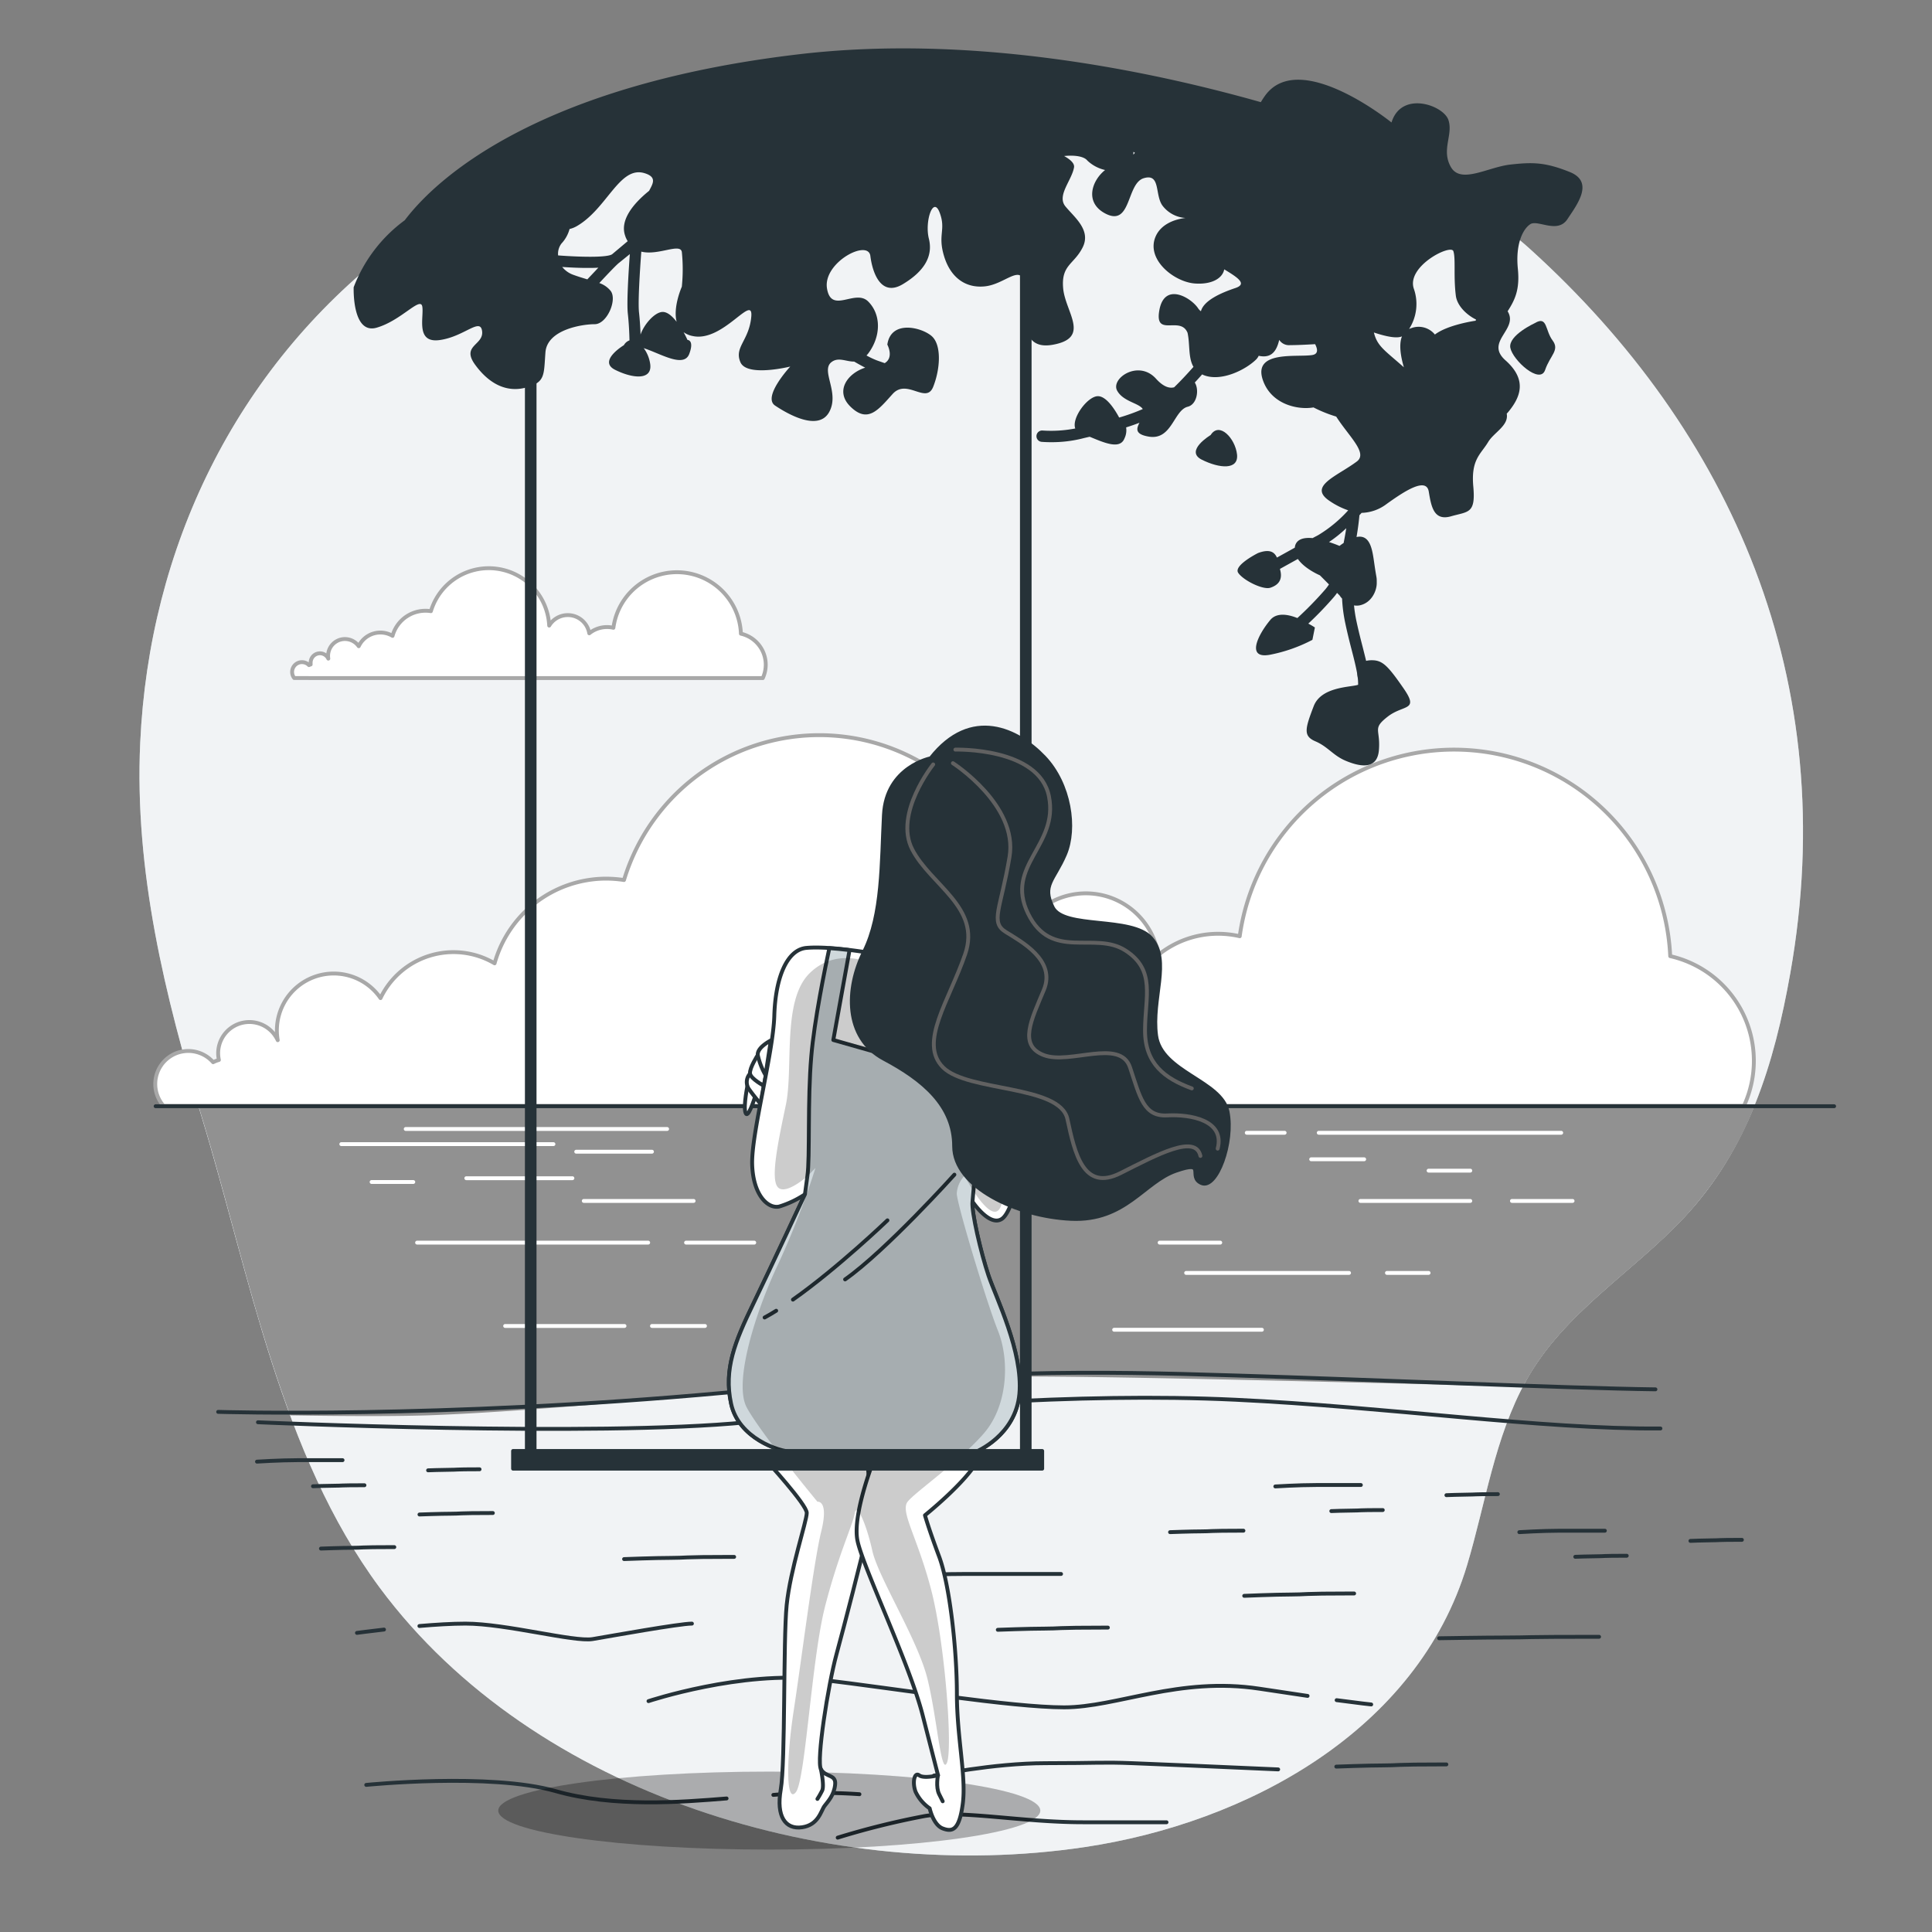 <svg xmlns="http://www.w3.org/2000/svg" viewBox="0 0 500 500"><rect x="0" y="0" width="500" height="500" fill="#808080" stroke="none"/><g id="freepik--background-simple--inject-18"><path d="M195.24,26.1s-48,2.88-94.16,38.43c-40.18,31-62.47,77.28-64.79,127.63-1.54,33.24,6.4,65.65,16,97.21,12.33,40.6,20.29,86.85,46,121.55,40.09,54,117.59,76.78,182.4,67.11,41.87-6.24,86.11-30,99-73,4.77-15.91,7.1-33,15.25-47.71,9.76-17.62,27.48-27.91,40.93-42.26,16.61-17.72,23.31-39.8,27.45-63.16C476.78,176,448,111.62,396.06,64.53S217.34,18.41,195.24,26.1Z" style="fill:#CFD8DC"></path><path d="M195.24,26.1s-48,2.88-94.16,38.43c-40.18,31-62.47,77.28-64.79,127.63-1.54,33.24,6.4,65.65,16,97.21,12.33,40.6,20.29,86.85,46,121.55,40.09,54,117.59,76.78,182.4,67.11,41.87-6.24,86.11-30,99-73,4.77-15.91,7.1-33,15.25-47.71,9.76-17.62,27.48-27.91,40.93-42.26,16.61-17.72,23.31-39.8,27.45-63.16C476.78,176,448,111.62,396.06,64.53S217.34,18.41,195.24,26.1Z" style="fill:#fff;opacity:0.7"></path></g><g id="freepik--Clouds--inject-18"><path d="M451.34,286.19a27.78,27.78,0,0,0-19.09-38.74,56,56,0,0,0-111.41-5.15,24.9,24.9,0,0,0-5.57-.64,24.6,24.6,0,0,0-15.5,5.47,19,19,0,0,0-35-6.78,52.81,52.81,0,0,0-103.28-12.6,30.93,30.93,0,0,0-4.65-.36A30,30,0,0,0,128,249.31a20.94,20.94,0,0,0-29.52,9A14.71,14.71,0,0,0,71.88,269.2a8.08,8.08,0,0,0-15.42,3.39,8.26,8.26,0,0,0,.19,1.73,8.37,8.37,0,0,0-1.49.58,8.55,8.55,0,0,0-12.85,11.29Z" style="fill:#fff;stroke:#a8a8a8;stroke-linecap:round;stroke-linejoin:round"></path><path d="M197.41,175.49A8.23,8.23,0,0,0,191.75,164a16.58,16.58,0,0,0-33-1.53,7.45,7.45,0,0,0-1.65-.19,7.34,7.34,0,0,0-4.6,1.62,5.63,5.63,0,0,0-10.37-2,15.65,15.65,0,0,0-30.61-3.73,8.86,8.86,0,0,0-9.93,6.39,6.2,6.2,0,0,0-8.75,2.68,4.36,4.36,0,0,0-7.93,2.53,3.82,3.82,0,0,0,.06.68,2.4,2.4,0,0,0-4.57,1,2.84,2.84,0,0,0,0,.51,2.35,2.35,0,0,0-.44.17,2.54,2.54,0,0,0-3.81,3.35Z" style="fill:#fff;stroke:#a8a8a8;stroke-linecap:round;stroke-linejoin:round"></path></g><g id="freepik--Landscape--inject-18"><path d="M395,357.32c9.76-17.62,27.48-27.91,40.93-42.26a92.29,92.29,0,0,0,17.92-28.29l-402.42-.4c.3,1,.59,2,.9,3,7.54,24.84,13.45,51.79,22.8,76.92,13.75.23,26.36.28,35.48,0,36.18-1.24,101.12-8.68,141.93-9.92,20.24-.62,80,1,141.68,2.47C394.43,358.3,394.68,357.81,395,357.32Z" style="fill:#919191"></path><line x1="40.28" y1="286.29" x2="474.67" y2="286.29" style="fill:none;stroke:#263238;stroke-linecap:round;stroke-linejoin:round"></line><path d="M66.76,368.08s87.26,3.88,126.48,0,85.3-7.77,126.48-5.83c39.55,1.87,79.1,7.67,110,7.44" style="fill:none;stroke:#263238;stroke-linecap:round;stroke-linejoin:round"></path><path d="M56.46,365.39s57.3,1.79,130.81-4.93c66.65-6.1,95.43-5.65,132.68-4.48,33.45,1,85.24,3.28,108.48,3.58" style="fill:none;stroke:#263238;stroke-linecap:round;stroke-linejoin:round"></path><line x1="341.29" y1="293.16" x2="404.04" y2="293.16" style="fill:none;stroke:#fff;stroke-linecap:round;stroke-linejoin:round"></line><line x1="380.51" y1="302.96" x2="369.72" y2="302.96" style="fill:none;stroke:#fff;stroke-linecap:round;stroke-linejoin:round"></line><line x1="339.33" y1="300.02" x2="353.05" y2="300.02" style="fill:none;stroke:#fff;stroke-linecap:round;stroke-linejoin:round"></line><line x1="172.65" y1="292.18" x2="105" y2="292.18" style="fill:none;stroke:#fff;stroke-linecap:round;stroke-linejoin:round"></line><line x1="88.33" y1="296.1" x2="143.23" y2="296.1" style="fill:none;stroke:#fff;stroke-linecap:round;stroke-linejoin:round"></line><line x1="120.68" y1="304.92" x2="148.14" y2="304.92" style="fill:none;stroke:#fff;stroke-linecap:round;stroke-linejoin:round"></line><line x1="179.51" y1="310.8" x2="151.08" y2="310.8" style="fill:none;stroke:#fff;stroke-linecap:round;stroke-linejoin:round"></line><line x1="306.97" y1="329.43" x2="349.13" y2="329.43" style="fill:none;stroke:#fff;stroke-linecap:round;stroke-linejoin:round"></line><line x1="315.8" y1="321.59" x2="300.11" y2="321.59" style="fill:none;stroke:#fff;stroke-linecap:round;stroke-linejoin:round"></line><line x1="177.55" y1="321.59" x2="195.2" y2="321.59" style="fill:none;stroke:#fff;stroke-linecap:round;stroke-linejoin:round"></line><line x1="167.75" y1="321.59" x2="107.94" y2="321.59" style="fill:none;stroke:#fff;stroke-linecap:round;stroke-linejoin:round"></line><line x1="352.07" y1="310.8" x2="380.51" y2="310.8" style="fill:none;stroke:#fff;stroke-linecap:round;stroke-linejoin:round"></line><line x1="391.29" y1="310.8" x2="406.98" y2="310.8" style="fill:none;stroke:#fff;stroke-linecap:round;stroke-linejoin:round"></line><line x1="332.46" y1="293.16" x2="322.66" y2="293.16" style="fill:none;stroke:#fff;stroke-linecap:round;stroke-linejoin:round"></line><line x1="149.12" y1="298.06" x2="168.73" y2="298.06" style="fill:none;stroke:#fff;stroke-linecap:round;stroke-linejoin:round"></line><line x1="96.17" y1="305.9" x2="106.96" y2="305.9" style="fill:none;stroke:#fff;stroke-linecap:round;stroke-linejoin:round"></line><line x1="358.94" y1="329.43" x2="369.72" y2="329.43" style="fill:none;stroke:#fff;stroke-linecap:round;stroke-linejoin:round"></line><line x1="288.34" y1="344.14" x2="326.58" y2="344.14" style="fill:none;stroke:#fff;stroke-linecap:round;stroke-linejoin:round"></line><line x1="182.45" y1="343.16" x2="168.73" y2="343.16" style="fill:none;stroke:#fff;stroke-linecap:round;stroke-linejoin:round"></line><line x1="161.62" y1="343.16" x2="130.73" y2="343.16" style="fill:none;stroke:#fff;stroke-linecap:round;stroke-linejoin:round"></line></g><g id="freepik--Floor--inject-18"><path d="M241.69,459.52s15.25-3.21,28.9-3.21,14.41-.31,22.47,0,19.27.8,37.73,1.61" style="fill:none;stroke:#263238;stroke-linecap:round;stroke-linejoin:round"></path><path d="M200.14,464.52a146.72,146.72,0,0,1,22.28-.18" style="fill:none;stroke:#263238;stroke-linecap:round;stroke-linejoin:round"></path><path d="M94.78,461.93s32.11-3.21,49,1.6c15.05,4.3,32.66,2.85,44.26,1.91" style="fill:none;stroke:#263238;stroke-linecap:round;stroke-linejoin:round"></path><path d="M345.92,440c6.28.84,8.95,1.11,8.95,1.11" style="fill:none;stroke:#263238;stroke-linecap:round;stroke-linejoin:round"></path><path d="M167.83,440.25s24.09-8,44.15-5.61,49.77,7.22,63.42,7.22,29.7-8,50.57-4.82c4.81.74,8.93,1.35,12.43,1.86" style="fill:none;stroke:#263238;stroke-linecap:round;stroke-linejoin:round"></path><path d="M108.54,420.81c4.17-.36,8.45-.62,11.93-.62,10.44,0,28.1,4.81,32.91,4s22.48-4,25.69-4" style="fill:none;stroke:#263238;stroke-linecap:round;stroke-linejoin:round"></path><path d="M92.38,422.59s2.87-.39,7-.86" style="fill:none;stroke:#263238;stroke-linecap:round;stroke-linejoin:round"></path><path d="M350.45,412.39h-.54c-13.64,0-11.81.27-15.82.27S322,413,322,413" style="fill:none;stroke:#263238;stroke-linecap:round;stroke-linejoin:round"></path><path d="M286.72,421.22h-.54c-13.64,0-11.81.26-15.82.26s-12.13.31-12.13.31" style="fill:none;stroke:#263238;stroke-linecap:round;stroke-linejoin:round"></path><path d="M374.32,456.63h-.54c-13.64,0-11.81.26-15.82.26s-12.13.31-12.13.31" style="fill:none;stroke:#263238;stroke-linecap:round;stroke-linejoin:round"></path><path d="M190,402.92h-.54c-13.64,0-11.81.26-15.82.26s-12.13.31-12.13.31" style="fill:none;stroke:#263238;stroke-linecap:round;stroke-linejoin:round"></path><path d="M127.55,391.57h-.36c-9.1,0-7.88.18-10.55.18s-8.08.2-8.08.2" style="fill:none;stroke:#263238;stroke-linecap:round;stroke-linejoin:round"></path><path d="M102.05,400.39h-.36c-9.09,0-7.87.18-10.54.18s-8.09.2-8.09.2" style="fill:none;stroke:#263238;stroke-linecap:round;stroke-linejoin:round"></path><path d="M321.8,396.14h-.36c-9.09,0-7.87.18-10.55.18s-8.08.2-8.08.2" style="fill:none;stroke:#263238;stroke-linecap:round;stroke-linejoin:round"></path><path d="M413.84,423.6h-.78c-19.84,0-17.17.18-23,.18s-17.62.2-17.62.2" style="fill:none;stroke:#263238;stroke-linecap:round;stroke-linejoin:round"></path><path d="M227.24,408.15s12.84-.81,22.47-.81H274.6" style="fill:none;stroke:#263238;stroke-linecap:round;stroke-linejoin:round"></path><path d="M387.65,386.68h-.25c-6.38,0-5.52.12-7.4.12s-5.67.15-5.67.15" style="fill:none;stroke:#263238;stroke-linecap:round;stroke-linejoin:round"></path><path d="M357.86,390.8h-.25c-6.38,0-5.53.13-7.4.13s-5.67.14-5.67.14" style="fill:none;stroke:#263238;stroke-linecap:round;stroke-linejoin:round"></path><path d="M330.05,384.69s6-.37,10.51-.37h11.63" style="fill:none;stroke:#263238;stroke-linecap:round;stroke-linejoin:round"></path><path d="M450.8,398.51h-.25c-6.38,0-5.52.12-7.4.12s-5.67.15-5.67.15" style="fill:none;stroke:#263238;stroke-linecap:round;stroke-linejoin:round"></path><path d="M421,402.63h-.25c-6.38,0-5.52.13-7.4.13s-5.67.14-5.67.14" style="fill:none;stroke:#263238;stroke-linecap:round;stroke-linejoin:round"></path><path d="M393.2,396.52s6-.37,10.51-.37h11.63" style="fill:none;stroke:#263238;stroke-linecap:round;stroke-linejoin:round"></path><path d="M124.11,380.25h-.25c-6.38,0-5.53.13-7.4.13s-5.67.14-5.67.14" style="fill:none;stroke:#263238;stroke-linecap:round;stroke-linejoin:round"></path><path d="M94.32,384.38h-.26c-6.38,0-5.52.12-7.4.12s-5.66.14-5.66.14" style="fill:none;stroke:#263238;stroke-linecap:round;stroke-linejoin:round"></path><path d="M66.51,378.27s6-.38,10.5-.38H88.65" style="fill:none;stroke:#263238;stroke-linecap:round;stroke-linejoin:round"></path><path d="M216.8,475.58A206,206,0,0,1,239.28,470c9.63-1.61,24.88,1.6,40.94,1.6h21.67" style="fill:none;stroke:#263238;stroke-linecap:round;stroke-linejoin:round"></path></g><g id="freepik--Character--inject-18"><ellipse cx="199.09" cy="468.58" rx="70.14" ry="10.09" style="opacity:0.29"></ellipse><path d="M198.39,378.08s10.4,11.32,10.4,13.46-4.28,14.68-5.2,23.85-.3,40.68-1.53,47.72,1.23,10.4,5.51,9.79,4.89-4.29,5.81-5.51,2.45-2.75,2.75-5.51-2.44-1.83-3.67-4,1.84-21.72,4-29.67,6.42-24.47,7.95-31.2,0-19.27,0-19.27Z" style="fill:#fff;stroke:#263238;stroke-linecap:round;stroke-linejoin:round"></path><path d="M212.46,457.91s.92,4.28.31,5.5a22,22,0,0,1-1.22,2.15" style="fill:none;stroke:#263238;stroke-linecap:round;stroke-linejoin:round"></path><path d="M226.53,376.85s-6.11,15-4.59,22,13.46,31.81,16.83,45,4,15.6,4,15.6-3.67.92-4.89,0-1.84,1.83-.92,4.28A10.76,10.76,0,0,0,240.6,468s.92,4.28,3.37,5.2,4.28.61,5.2-6.42-1.53-17.13-1.53-28.45-1.84-28.14-4.59-35.48-3.67-10.7-3.67-10.7,10.7-8.57,13.76-14.38Z" style="fill:#fff;stroke:#263238;stroke-linecap:round;stroke-linejoin:round"></path><path d="M242.74,459.44s-.61,3.06.31,4.89l.92,1.84" style="fill:none;stroke:#263238;stroke-linecap:round;stroke-linejoin:round"></path><path d="M193.52,280.6s-1.19,5.57-.59,7.36,2.18-3.18,2.78-5S195.11,278.61,193.52,280.6Z" style="fill:#fff;stroke:#263238;stroke-linecap:round;stroke-linejoin:round"></path><path d="M194.12,277.82a2.71,2.71,0,0,0-.27.37,3.23,3.23,0,0,0,.07,3.8c1.59,2.19,3,3.78,3,3.78l1.2-7.55Z" style="fill:#fff;stroke:#263238;stroke-linecap:round;stroke-linejoin:round"></path><path d="M196.11,273.05s-2.19,3.38-2,4.77S197.7,281,197.7,281l1-5.57Z" style="fill:#fff;stroke:#263238;stroke-linecap:round;stroke-linejoin:round"></path><path d="M199.49,269.27s-3.58,1.79-3.38,3.78a18.3,18.3,0,0,0,2,5.17Z" style="fill:#fff;stroke:#263238;stroke-linecap:round;stroke-linejoin:round"></path><path d="M228.76,247.23s-13.07-2.54-20.08-1.91c-5,.46-8,7.65-8.29,17.53s-6,30.6-5.73,38.57,4.14,11.47,7,10.83a25.41,25.41,0,0,0,6.69-3.18s-8.6,18.48-13.38,28.36-7.65,16.89-5.74,25.82,12.43,12.43,15.62,12.43h47.8s10.2-4.15,11.16-15-6.06-24.86-8-30.6-4.46-16.57-4.14-19.12c0,0,4.46,6.69,7.65,4.46s5.73-16.25,6.37-24.54,1-30.6-1.59-36.65-22.31-4.47-26.78-5.42S228.76,247.23,228.76,247.23Z" style="fill:#fff;stroke:#263238;stroke-linecap:round;stroke-linejoin:round"></path><path d="M263.82,360.7c.95-10.84-6.06-24.86-8-30.6s-4.46-16.57-4.14-19.12l5.1-59-5.74-1-2.87,27.41-32.51-9.24L219.84,246l-.28-.15c-1.61-.19-3.29-.36-4.93-.47-1.07,5-3.91,18.8-4.67,28-1,11.47-.32,26.13-1,30.92l-.64,4.78s-8.6,18.48-13.38,28.36-7.65,16.89-5.74,25.82,12.43,12.43,15.62,12.43h47.8S262.86,371.53,263.82,360.7Z" style="fill:#CFD8DC;stroke:#263238;stroke-linecap:round;stroke-linejoin:round"></path><path d="M247,304s-17.68,19.64-28.29,27.11" style="fill:none;stroke:#263238;stroke-linecap:round;stroke-linejoin:round"></path><path d="M200.88,339.22c-1,.64-2.06,1.23-3,1.75" style="fill:none;stroke:#263238;stroke-linecap:round;stroke-linejoin:round"></path><path d="M229.67,315.82s-12.89,12.37-24.46,20.52" style="fill:none;stroke:#263238;stroke-linecap:round;stroke-linejoin:round"></path><path d="M225.72,249.4s-9.14-4.57-16.26,2.54-4.06,24.39-6.09,34.05-4.07,19.3-2,21.33,7.67-3,7.67-3l2-2.05a210.19,210.19,0,0,1-9.66,24.9c-5.58,11.68-11.68,30.48-8.12,37.09s18.29,24.38,18.29,24.38,3-.5,1,7.63-5.08,33-7.11,46.23-2,24.39.51,21.34,4.06-34.55,7.62-48.27,7.11-20.83,7.62-23.88,3.06,2.83,4.57,9.66,11.69,22.86,14.23,33,3.55,25.4,5.08,21.85-.51-31-4.07-44.71-8.12-20.32-6.09-22.87,13.72-10.66,19.81-17.78,6.61-18.8,3.56-26.42-10.67-33-10.67-35.56a7.35,7.35,0,0,1,2-4.57s6.57,12.56,9.11,8.5,4.1-35.43-1-49.66S225.72,249.4,225.72,249.4Z" style="opacity:0.2"></path><line x1="137.35" y1="375.84" x2="137.35" y2="46.44" style="fill:none;stroke:#263238;stroke-linecap:round;stroke-linejoin:round;stroke-width:3px"></line><line x1="265.47" y1="375.84" x2="265.47" y2="43.56" style="fill:none;stroke:#263238;stroke-linecap:round;stroke-linejoin:round;stroke-width:3px"></line><path d="M240.87,196.24s-11.47,2.23-12.11,14.66-.32,25.82-5.1,35.38-5.1,22.31,5.1,27.73,18.17,12.11,18.17,22.63,16.25,18.16,30.27,18.8S296,305.88,304.3,303s2.86,1.59,6.69,3.19,8.29-10.52,6.69-18.49S300.47,277.51,299.2,268s3.82-19.44-1.28-25.18-22.63-2.23-25.5-8,.32-7,3.19-13.7,1.28-18.17-5.42-25.18S251.39,182.85,240.87,196.24Z" style="fill:#263238;stroke:#263238;stroke-linecap:round;stroke-linejoin:round"></path><path d="M241.51,197.83s-10.2,12.75-5.42,22,17.85,15,13.7,27.09-12.11,22.94-5.73,29.32,30.28,4.46,32.19,13.38,4.14,18.81,13.7,14,19.45-10.2,20.72-4.46" style="fill:none;stroke:#616161;stroke-linecap:round;stroke-linejoin:round"></path><path d="M246.61,197.51s16.89,10.84,14.66,24.23-5.1,16.89-1,19.44,13.07,7.33,9.88,15-6.69,14.34,0,16.89,19.76-4.46,22.31,3.19S296,289,302.06,288.67s15,1.27,13.07,8.6" style="fill:none;stroke:#616161;stroke-linecap:round;stroke-linejoin:round"></path><path d="M247.25,194s21.67-.64,24.22,12.11S260,224,266.05,236.4s17.21,4.46,25.18,9.56,5.1,12.11,5.1,20.72,5.1,12.43,12.11,15" style="fill:none;stroke:#616161;stroke-linecap:round;stroke-linejoin:round"></path><rect x="132.78" y="375.51" width="136.94" height="4.58" style="fill:#263238;stroke:#263238;stroke-linecap:round;stroke-linejoin:round"></rect></g><g id="freepik--Leaves--inject-18"><path d="M313.31,112.59s-6.83,4.1-2.28,6.38,9.56,2.73,9.11-1.37S315.58,109,313.31,112.59Z" style="fill:#263238"></path><path d="M406.24,44.51c-6.4-2.56-9.61-2.56-15.37-1.92s-12.82,5.13-15.38.64.64-8.33-.64-12.17-12.17-7.69-14.73.64c0,0-23.71-19.22-32.68-7-.43.6-.8,1.17-1.14,1.74-29.09-8.24-75.08-17.73-120-12.34C141.34,21.84,114,44.76,104.75,57A38.51,38.51,0,0,0,91.53,74.34s-.46,12.29,5.92,10.47,11.38-8.2,11.84-5.46-1.82,9.56,4.55,8.65,10.48-5.92,10.93-2.28-5.46,3.64-1.82,8.65,8.2,7.29,13.21,5.92,4.55-3.18,5-9.1,9.56-7.29,12.75-7.29,5.92-6.38,4.1-8.65a6.46,6.46,0,0,0-2.91-2c2.49-2.68,4.54-4.81,5.12-5.24l0,0s0,0,0,0L163,65.76c-.37,5.1-.82,12.66-.52,15.4s.4,5.45.43,6.93a2.69,2.69,0,0,0-1.45,1.24s-6.83,4.1-2.27,6.38,9.56,2.73,9.1-1.37a9.15,9.15,0,0,0-1.71-4.27,3.89,3.89,0,0,0,.41.17c4.09,1.37,10,5,11.38,1.37s-.45-3.64-.45-3.64-.38-.85-1-2a5.87,5.87,0,0,0,2.37,1c7.85,1.68,15.7-11.21,15.14-5s-4.49,7.85-2.81,11.77,12.9,1.12,12.9,1.12-7.29,7.85-3.93,10.1,11.22,6.73,14,1.68-2.24-10.66.56-12.9c1.8-1.43,3.82-.13,5.92-.16,1,.59,2,1.13,2.84,1.57-4.69,1.52-7.8,6.09-3.9,10,4.56,4.56,7.3.91,11-3.19s8.66,2.73,10.49-1.83,2.28-10.94-.46-13.22-10.49-4.11-11.4,2.28c0,0,1.8,3.3-.68,4.79l-2-.7A21.47,21.47,0,0,1,224.25,92c.14-.16.29-.32.44-.51,3.36-4.49,3.36-10.1,0-13.46s-9.54,3.36-10.66-3.36,10.66-12.9,11.22-8.42,2.8,10.66,8.41,7.29,7.85-7.29,6.73-11.77,1.12-11.22,2.8-6.73-.56,5.61,1.12,11.21,5.61,8.42,10.66,7.85,9-5.6,10.09-1.12-2.8,18,7.29,16.26,3.37-8.41,2.8-14.57,2.81-6.17,5.05-10.66S278,56.2,275.72,53.4s1.68-6.73,2.24-10.1c.16-1-.92-2-2.56-2.92,2.68-.28,5.15.07,6,1.17A9.81,9.81,0,0,0,286,44c-3.47,2.76-5.35,8.38,0,11.23,6.83,3.64,5.47-7.74,10-9.11s2.73,4.56,5,7.29a8.13,8.13,0,0,0,5.8,3s0,0,0,0c-3.09.37-6.31,1.73-7.66,4.65-2.73,5.92,4.55,11.84,10,12.3,4.13.34,7.21-1.14,7.69-3.65,3.63,2.18,6,3.8,2.86,4.84-3.55,1.19-8.16,3.17-8.89,6a2.86,2.86,0,0,1-.75-.79c-1.82-2.73-8.65-6.83-10,.46s5.46,1.36,7.29,5.92c.66,3,.13,6.43,1.53,8.8-1.59,1.8-3.32,3.66-5,5.29-1.12.31-2.7,0-4.72-2.25-4.55-5-11.84,0-10,3.18,1.59,2.79,5.6,3.14,6.6,4.7a49.92,49.92,0,0,1-6.11,2.2c-1.16-2.15-3.33-5.53-5.5-5.53-2.65,0-6.87,5.66-5.86,8.36a32.89,32.89,0,0,1-8.44.53,1.47,1.47,0,1,0-.27,2.93c.09,0,1,.09,2.44.09a32.8,32.8,0,0,0,7.94-.92c.61-.16,1.32-.32,2.06-.49,3.71,1.53,7.85,3.4,9,.43a4.77,4.77,0,0,0,.43-2.85c1.15-.36,2.31-.76,3.45-1.2-.81,1.57-1.2,3,2.5,3.6,5.92.91,6.37-6.84,10-7.75,2.42-.6,3-4.43,1.82-6.26.65-.7,1.29-1.41,1.91-2.11l.36.18c4.56,1.82,10.93-1.37,13.67-4.1a3.64,3.64,0,0,0,.6-.89c2.78.59,4.49-.53,5.31-4.12a3,3,0,0,0,2.79,1.36c1.87,0,4.3-.12,6.5-.25.7,1.35.82,2.55-.73,2.81-3.85.64-15.38-1.28-12.82,6.4,2.11,6.32,9,7.88,13.13,7.16a34.94,34.94,0,0,0,5.88,2.37c3.29,5.16,8.26,9.43,5.34,11.62-5.13,3.84-12.81,6.4-7,10.25a19.8,19.8,0,0,0,4.76,2.39,34,34,0,0,1-7.76,6.42l-1.46.77c-2.11-.19-4,.18-4.51,1.95a5.34,5.34,0,0,0-.09.53l-4.62,2.56c-.64-1.43-1.88-2.3-4.9-1.17,0,0-6.4,3.2-5.12,5.12s6.4,4.49,8.33,3.85,3.2-1.92,2.56-4.49l-.09-.38,4.64-2.57c1.76,2.58,5.7,4.23,5.7,4.23l2.35,2.36a13.92,13.92,0,0,1-.94,1.27,92.94,92.94,0,0,1-7.24,7.43c-2.48-1-5.38-1.45-7,.48-3.21,3.84-6.41,10.25,0,9a40,40,0,0,0,10.89-3.84l.64-3.2s-.67-.46-1.7-1a90.86,90.86,0,0,0,6.62-6.88,12.59,12.59,0,0,0,.82-1.07l.66.66a6.31,6.31,0,0,0,.64.82,39,39,0,0,0,.8,6.23c.57,2.72,1.18,5.12,1.73,7.24s1.05,4.14,1.35,5.81a5.81,5.81,0,0,0,.17,1.16,13.52,13.52,0,0,1,.1,1.86c-1.8.65-9.53.42-11.49,5.52-2.28,5.93-2.74,7.76.45,9.12s4.57,3.65,7.76,5,8.21,2.74,8.66-2.73-1.82-5.48,2.28-8.67,8.21-1.37,4.11-7.3-5.47-7.29-8.21-7.29a6.48,6.48,0,0,0-1.49.16c-.25-1.06-.54-2.18-.84-3.39-.54-2.09-1.15-4.46-1.71-7.11a35.63,35.63,0,0,1-.58-3.85,4.16,4.16,0,0,0,1.4,0c3.2-.64,4.48-3.84,4.48-5.76s0-.64-.64-5.13c-.49-3.42-1-7.58-4.59-6.81.4-2.32.63-4.33.75-5.64.19-.2.38-.4.56-.61a11.18,11.18,0,0,0,6.49-2.31c4.48-3.21,10.25-7.05,10.89-3.21s1.28,7.69,5.76,6.41,6.41-.64,5.77-7.69,1.92-8.33,3.84-11.53c1.51-2.52,5.39-4.24,4.81-7.36a3.34,3.34,0,0,0,.32-.33c3.2-3.84,5.12-8.33-.64-13.45-5.48-4.87,3.48-8,.55-12.7,1.93-3,3.18-5.65,2.65-11-.64-6.41,1.28-10.25,3.2-11.53s7.05,2.56,9.61-1.29S412.65,47.08,406.24,44.51Zm-58.5,96c-.34.23-.7.48-1.08.77,0,0-1.14-.5-2.71-1a34.79,34.79,0,0,0,4.46-3.58C348.24,137.84,348,139.14,347.74,140.48ZM152,72.3c-1-.31-2.21-.66-3.55-1.15a6.46,6.46,0,0,1-2.95-2.06c2.14.15,4.39.25,6.49.25,1,0,2,0,2.86-.07C154,70.2,153,71.23,152,72.3Zm9.88-11a9,9,0,0,0,.56,1.12l-4,3.36c-1.07.84-7.26.82-14,.32a4.34,4.34,0,0,1,.89-3.1,8.83,8.83,0,0,0,2.07-3.73,6.92,6.92,0,0,0,2-.82c7.74-4.56,10.93-15.49,17.31-13.66,3.42,1,2.25,2.74,1.28,4.59C163.84,52.73,160.23,57.12,161.88,61.25Zm14.58,12.89s-2.35,5.25-1.34,9.1c-1.07-1.39-2.34-2.56-3.61-2.56-2,0-4.82,3.15-5.73,5.86-.06-1.55-.17-3.62-.4-5.7-.3-2.67.22-10.8.59-15.77,4.39,1.1,10.09-2.33,10.49.1A44.21,44.21,0,0,1,176.46,74.14ZM293.33,39.29l.38.26c-.14.16-.26.32-.4.47C293.32,39.78,293.32,39.53,293.33,39.29Zm62.23,46.76c3,1,5.87,1.63,7.27,1-.86,2.15-.3,5.32.49,8C358.32,90.62,356.44,89.62,355.56,86.05ZM381.9,83s-7.18,1-10.55,3.58a5.42,5.42,0,0,0-6.11-1.66,4.82,4.82,0,0,0-.57.22,11.93,11.93,0,0,0,1.21-10.47C364,68.86,375.49,63.09,376.13,65s0,6.41.64,11.53c.32,2.52,2.64,4.88,5.23,6.17A2.52,2.52,0,0,0,381.9,83Z" style="fill:#263238"></path><path d="M397.27,83.59s-7,3.2-6.4,6.41,7.68,9.61,9,5.76,3.84-5.12,1.92-7.68S400.48,81.67,397.27,83.59Z" style="fill:#263238"></path></g></svg>